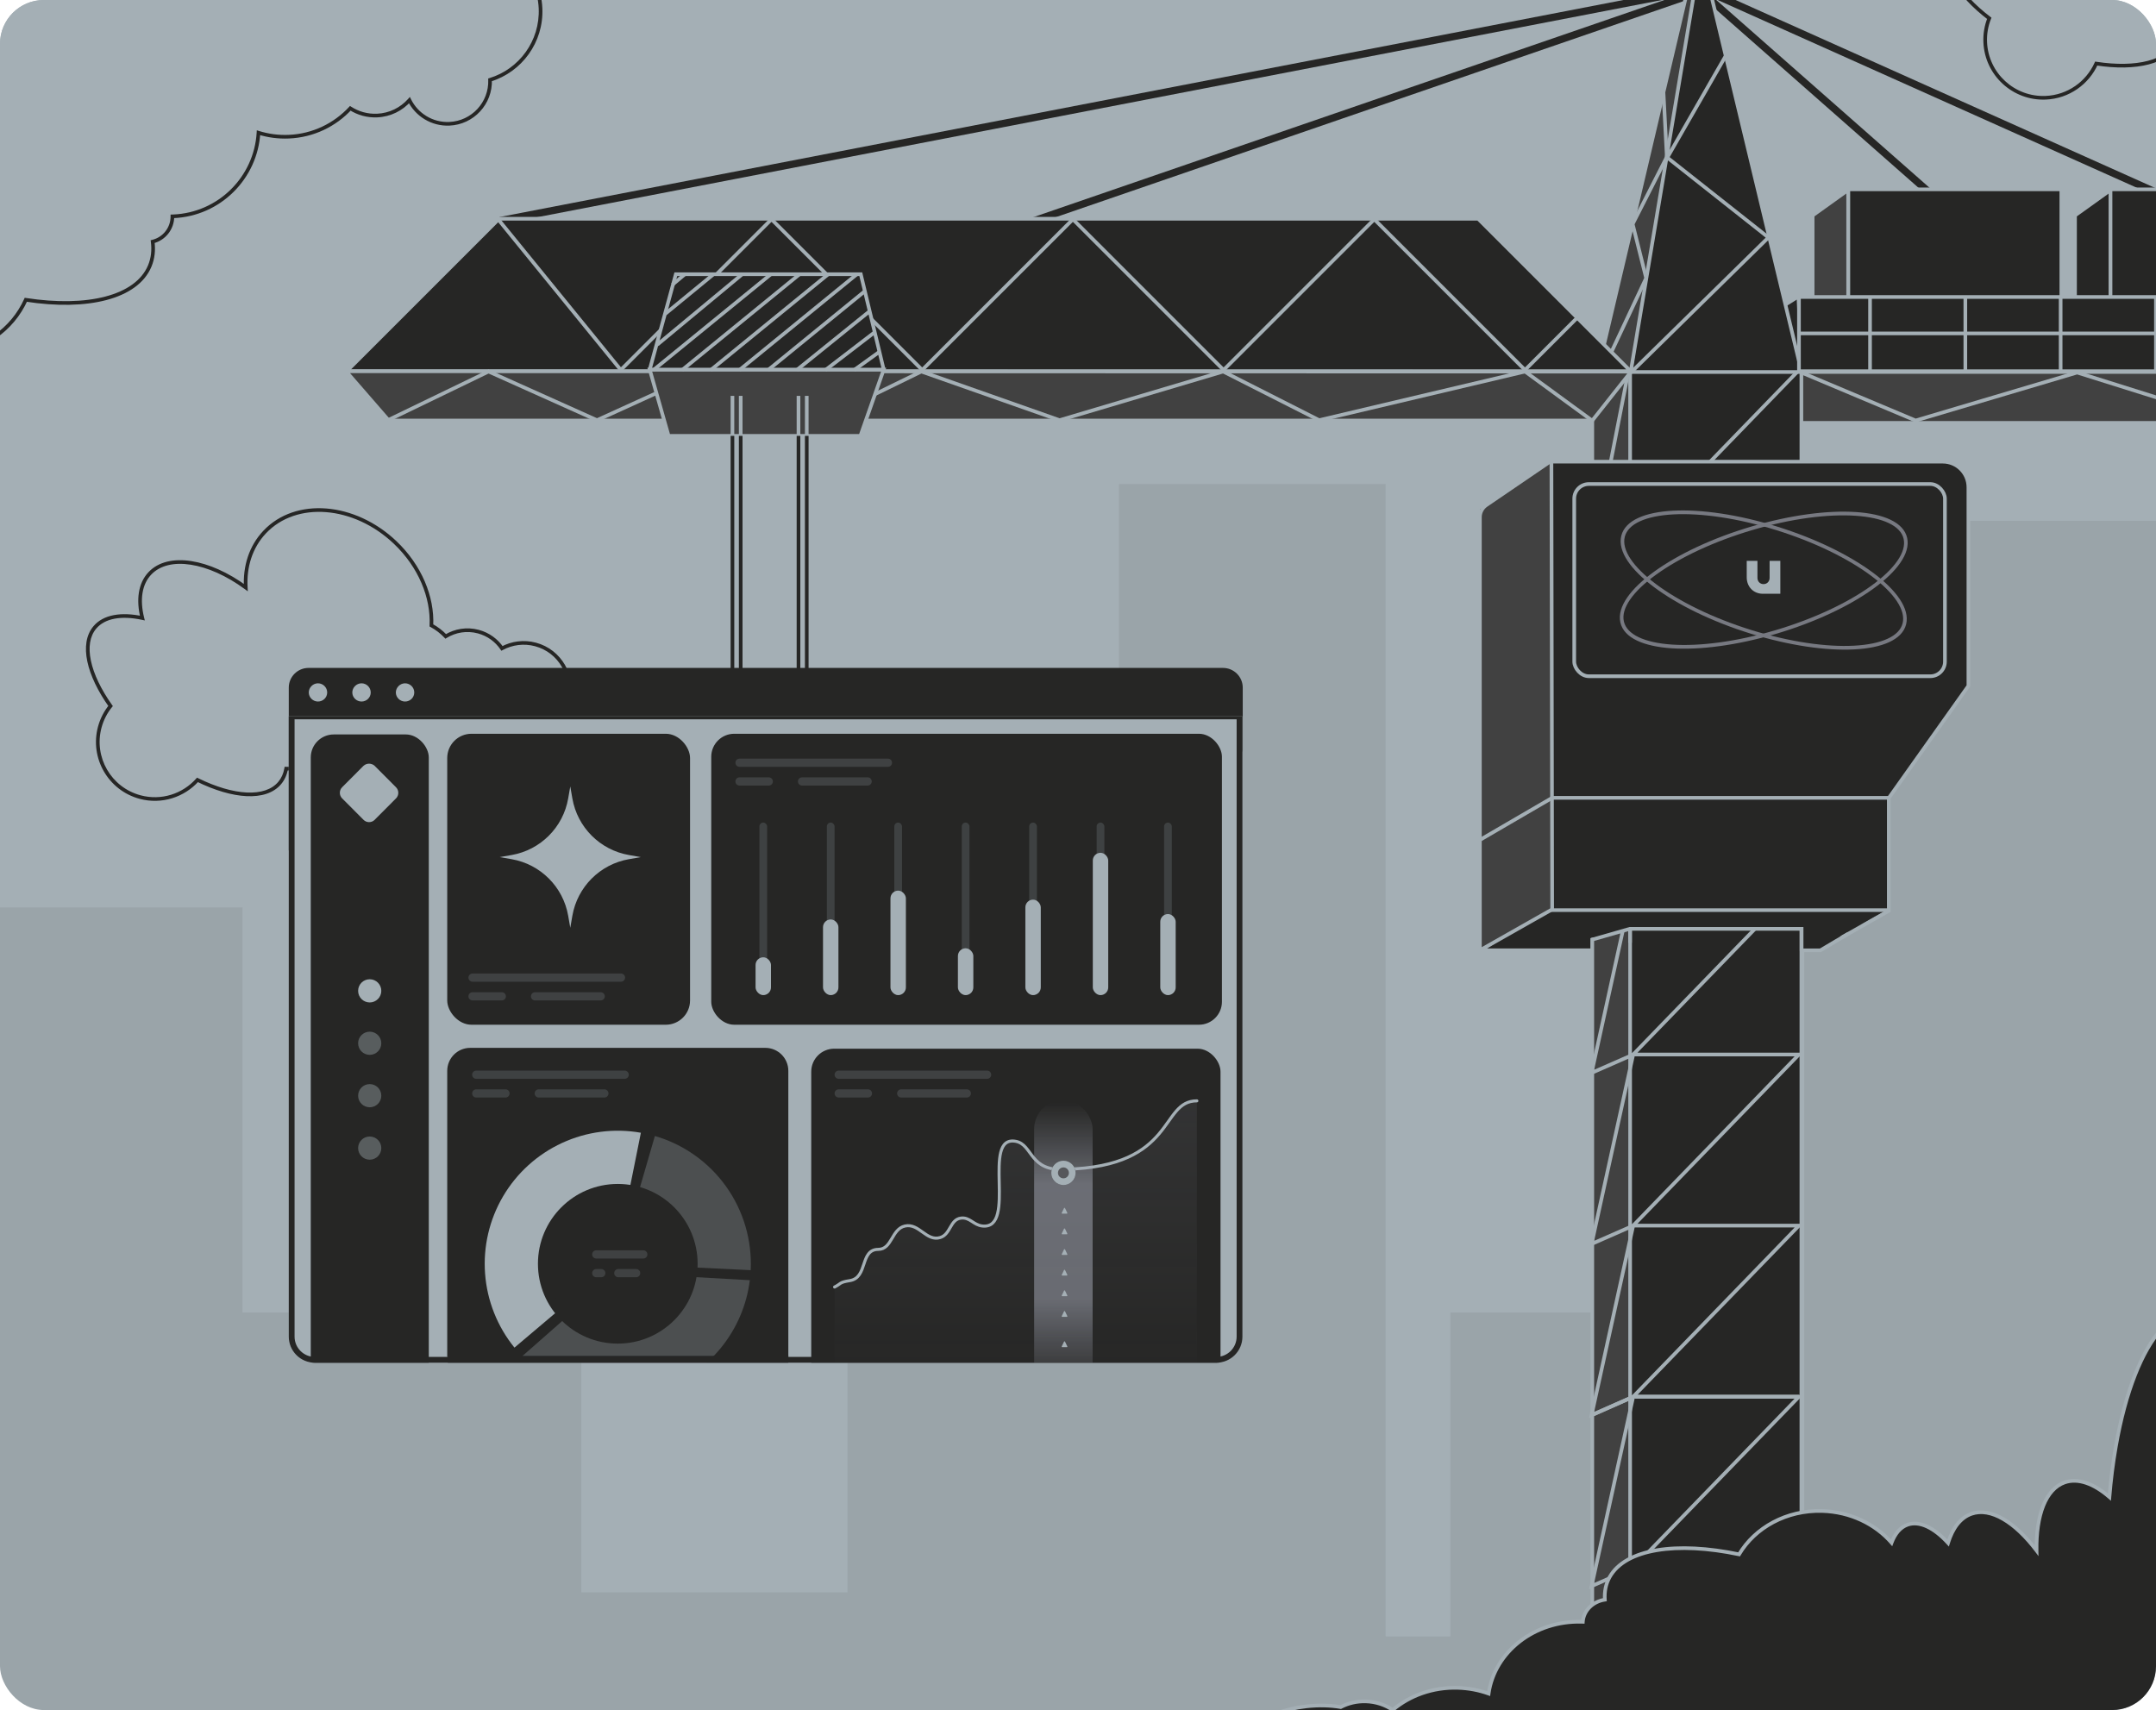 <svg
	class="size-full rounded-xl"
	width="590"
	height="468"
	viewBox="0 0 590 468"
  preserveAspectRatio="xMidYMid slice"
	fill="none"
	xmlns="http://www.w3.org/2000/svg"
	xmlns:xlink="http://www.w3.org/1999/xlink">
	<g clip-path="url(#clip0_308_28304)">
		<rect width="590" height="468" rx="12" fill="#A4AFB5"></rect>
		<g opacity="0.1">
			<path
				d="M-17.146 447.873H-52.376L-32.376 503.081H603.47V447.873V142.545H493.724V447.873H446.272V359.197H396.896V447.873H379.187V132.469H306.205V322.92H292.097V259.437H231.926V435.781H159.083V291.682H117.39V359.197H85.523H66.377V248.352H-17.146V447.873Z"
				fill="#414141"></path>
			<path
				d="M-17.146 447.873H-52.376L-32.376 503.081H603.47V447.873V142.545H493.724V447.873H446.272V359.197H396.896V447.873H379.187V132.469H306.205V322.92H292.097V259.437H231.926V435.781H159.083V291.682H117.39V359.197H85.523H66.377V248.352H-17.146V447.873Z"
				fill="url(#pattern0)"></path>
		</g>
		<path d="M136.851 60.389L470.054 -3.962" stroke="#262625" stroke-width="2"
		></path>
		<path
			fill-rule="evenodd"
			clip-rule="evenodd"
			d="M-37.813 63.052C-39.043 66.144 -39.656 69.539 -39.506 73.078C-38.936 86.524 -27.574 96.961 -14.129 96.391C-4.612 95.987 3.398 90.177 7.064 82.048C23.844 84.643 37.366 81.456 40.983 72.79C41.844 70.727 42.089 68.483 41.779 66.125C44.913 65.365 47.2 62.531 47.179 59.211C47.268 59.208 47.357 59.205 47.446 59.201C60.049 58.667 70.008 48.651 70.738 36.326C73.351 37.143 76.147 37.529 79.04 37.407C85.715 37.124 91.648 34.181 95.862 29.644C97.966 30.998 100.494 31.738 103.184 31.624C106.725 31.474 109.862 29.872 112.044 27.417C114.026 31.412 118.226 34.079 122.969 33.878C129.361 33.607 134.33 28.23 134.108 21.848C142.423 19.303 148.305 11.397 147.919 2.305C147.462 -8.493 138.337 -16.876 127.538 -16.418C122.347 -16.198 117.714 -13.975 114.353 -10.526C111.125 -13.071 107.005 -14.517 102.575 -14.329C97.484 -14.113 92.983 -11.782 89.884 -8.219C87.659 -9.463 85.224 -10.367 82.65 -10.864C79.595 -22.489 70.476 -33.577 57.192 -40.066C35.631 -50.6 11.261 -45.033 2.761 -27.634C-1.065 -19.803 -1.024 -10.91 2.143 -2.537C-16.364 -8.864 -33.659 -6.496 -38.759 3.944C-41.462 9.477 -40.271 16.318 -36.118 23.122C-45.209 23.985 -51.9 27.317 -54.284 33.03C-57.829 41.524 -50.939 53.082 -37.813 63.052Z"
			fill="#A4AFB5"></path>
		<path
			d="M-37.813 63.052L-37.349 63.236L-37.208 62.883L-37.511 62.653L-37.813 63.052ZM7.064 82.048L7.14 81.554L6.764 81.496L6.608 81.843L7.064 82.048ZM40.983 72.79L41.444 72.983L40.983 72.79ZM41.779 66.125L41.661 65.639L41.225 65.745L41.283 66.19L41.779 66.125ZM47.179 59.211L47.163 58.711L46.676 58.727L46.679 59.214L47.179 59.211ZM70.738 36.326L70.887 35.849L70.277 35.658L70.239 36.297L70.738 36.326ZM95.862 29.644L96.132 29.224L95.78 28.997L95.495 29.304L95.862 29.644ZM112.044 27.417L112.492 27.195L112.163 26.531L111.67 27.085L112.044 27.417ZM134.108 21.848L133.962 21.37L133.595 21.482L133.608 21.865L134.108 21.848ZM114.353 -10.526L114.044 -10.134L114.397 -9.855L114.712 -10.178L114.353 -10.526ZM89.884 -8.219L89.64 -7.782L89.994 -7.584L90.261 -7.89L89.884 -8.219ZM82.65 -10.864L82.166 -10.737L82.246 -10.433L82.555 -10.373L82.65 -10.864ZM57.192 -40.066L56.972 -39.617L57.192 -40.066ZM2.761 -27.634L3.21 -27.414L2.761 -27.634ZM2.143 -2.537L1.981 -2.064L2.987 -1.72L2.611 -2.714L2.143 -2.537ZM-38.759 3.944L-39.208 3.724L-39.208 3.724L-38.759 3.944ZM-36.118 23.122L-36.07 23.619L-35.274 23.544L-35.691 22.861L-36.118 23.122ZM-54.284 33.03L-53.823 33.223L-54.284 33.03ZM-39.006 73.057C-39.153 69.589 -38.553 66.264 -37.349 63.236L-38.278 62.867C-39.533 66.023 -40.158 69.488 -40.005 73.1L-39.006 73.057ZM-14.15 95.891C-27.32 96.45 -38.448 86.227 -39.006 73.057L-40.005 73.1C-39.424 86.821 -27.829 97.472 -14.108 96.891L-14.15 95.891ZM6.608 81.843C3.017 89.806 -4.829 95.496 -14.15 95.891L-14.108 96.891C-4.395 96.479 3.779 90.548 7.52 82.254L6.608 81.843ZM40.521 72.598C38.796 76.731 34.682 79.624 28.833 81.158C22.989 82.691 15.486 82.845 7.14 81.554L6.987 82.543C15.422 83.847 23.07 83.704 29.086 82.126C35.098 80.549 39.552 77.515 41.444 72.983L40.521 72.598ZM41.283 66.19C41.583 68.472 41.344 70.626 40.521 72.598L41.444 72.983C42.343 70.828 42.595 68.494 42.275 66.06L41.283 66.19ZM46.679 59.214C46.698 62.298 44.573 64.933 41.661 65.639L41.897 66.611C45.252 65.798 47.701 62.763 47.679 59.208L46.679 59.214ZM47.425 58.702C47.338 58.705 47.251 58.709 47.163 58.711L47.195 59.711C47.286 59.708 47.377 59.705 47.467 59.701L47.425 58.702ZM70.239 36.297C69.524 48.368 59.769 58.178 47.425 58.702L47.467 59.701C60.329 59.155 70.493 48.934 71.237 36.356L70.239 36.297ZM79.019 36.907C76.185 37.028 73.446 36.648 70.887 35.849L70.589 36.803C73.256 37.637 76.11 38.032 79.061 37.906L79.019 36.907ZM95.495 29.304C91.368 33.748 85.557 36.63 79.019 36.907L79.061 37.906C85.873 37.618 91.929 34.614 96.228 29.985L95.495 29.304ZM103.162 31.125C100.579 31.234 98.153 30.523 96.132 29.224L95.591 30.065C97.779 31.472 100.409 32.242 103.205 32.124L103.162 31.125ZM111.67 27.085C109.574 29.443 106.563 30.98 103.162 31.125L103.205 32.124C106.887 31.968 110.149 30.301 112.418 27.749L111.67 27.085ZM122.948 33.378C118.409 33.571 114.389 31.019 112.492 27.195L111.596 27.639C113.663 31.805 118.043 34.587 122.99 34.377L122.948 33.378ZM133.608 21.865C133.82 27.973 129.065 33.119 122.948 33.378L122.99 34.377C129.657 34.095 134.839 28.487 134.608 21.83L133.608 21.865ZM147.42 2.326C147.795 11.185 142.064 18.89 133.962 21.37L134.255 22.326C142.781 19.716 148.814 11.609 148.419 2.284L147.42 2.326ZM127.559 -15.919C138.082 -16.365 146.974 -8.196 147.42 2.326L148.419 2.284C147.949 -8.791 138.591 -17.387 127.517 -16.918L127.559 -15.919ZM114.712 -10.178C117.987 -13.539 122.501 -15.704 127.559 -15.919L127.517 -16.918C122.193 -16.692 117.442 -14.412 113.995 -10.875L114.712 -10.178ZM102.596 -13.829C106.902 -14.012 110.906 -12.607 114.044 -10.134L114.663 -10.919C111.344 -13.535 107.107 -15.022 102.554 -14.829L102.596 -13.829ZM90.261 -7.89C93.274 -11.354 97.648 -13.62 102.596 -13.829L102.554 -14.829C97.32 -14.607 92.692 -12.209 89.507 -8.547L90.261 -7.89ZM82.555 -10.373C85.076 -9.886 87.461 -9.001 89.64 -7.782L90.128 -8.655C87.858 -9.925 85.372 -10.848 82.745 -11.355L82.555 -10.373ZM56.972 -39.617C70.141 -33.184 79.152 -22.206 82.166 -10.737L83.133 -10.991C80.037 -22.773 70.811 -33.969 57.411 -40.516L56.972 -39.617ZM3.21 -27.414C11.548 -44.48 35.565 -50.075 56.972 -39.617L57.411 -40.516C35.697 -51.124 10.975 -45.586 2.312 -27.853L3.21 -27.414ZM2.611 -2.714C-0.515 -10.979 -0.546 -19.726 3.21 -27.414L2.312 -27.853C-1.583 -19.88 -1.533 -10.842 1.675 -2.36L2.611 -2.714ZM-38.309 4.163C-35.858 -0.854 -30.444 -3.997 -23.26 -5.09C-16.083 -6.181 -7.215 -5.208 1.981 -2.064L2.305 -3.01C-7.006 -6.193 -16.039 -7.199 -23.41 -6.078C-30.775 -4.958 -36.559 -1.698 -39.208 3.724L-38.309 4.163ZM-35.691 22.861C-39.798 16.133 -40.907 9.481 -38.309 4.163L-39.208 3.724C-42.016 9.472 -40.743 16.503 -36.544 23.382L-35.691 22.861ZM-53.823 33.223C-51.547 27.771 -45.104 24.477 -36.07 23.619L-36.165 22.624C-45.314 23.493 -52.252 26.862 -54.746 32.838L-53.823 33.223ZM-37.511 62.653C-44.039 57.695 -48.988 52.362 -51.864 47.243C-54.743 42.119 -55.514 37.275 -53.823 33.223L-54.746 32.838C-56.6 37.28 -55.698 42.461 -52.736 47.732C-49.773 53.007 -44.714 58.438 -38.116 63.45L-37.511 62.653Z"
			fill="#262625"></path>
		<path
			fill-rule="evenodd"
			clip-rule="evenodd"
			d="M30.255 193.219C28.91 194.873 27.885 196.83 27.297 199.022C25.066 207.349 30.007 215.907 38.334 218.138C44.227 219.717 50.237 217.703 54.037 213.438C63.794 218.243 72.669 218.889 76.542 214.287C77.464 213.192 78.045 211.867 78.308 210.367C80.368 210.504 82.31 209.21 82.934 207.177C82.989 207.193 83.044 207.208 83.099 207.223C90.904 209.314 98.912 205.104 101.722 197.711C103.163 198.711 104.797 199.484 106.589 199.964C110.722 201.072 114.912 200.412 118.358 198.448C119.384 199.678 120.787 200.616 122.452 201.062C124.646 201.65 126.87 201.272 128.675 200.19C129.12 203.012 131.175 205.448 134.113 206.235C138.071 207.296 142.139 204.963 143.228 201.02C148.797 201.059 153.908 197.356 155.417 191.726C157.209 185.039 153.24 178.165 146.553 176.374C143.338 175.512 140.081 175.982 137.365 177.445C135.88 175.27 133.64 173.596 130.897 172.861C127.744 172.017 124.546 172.578 121.968 174.161C120.848 172.974 119.533 171.954 118.055 171.157C118.419 163.466 114.973 154.941 108.099 148.426C96.943 137.852 80.982 136.579 72.449 145.582C68.609 149.634 66.928 155.076 67.257 160.801C57.16 153.384 46.136 151.513 41.016 156.915C38.303 159.778 37.718 164.187 38.951 169.142C33.23 167.925 28.502 168.678 25.949 171.712C22.153 176.223 24.146 184.608 30.255 193.219Z"
			fill="#A4AFB5"></path>
		<path
			d="M30.255 193.219L30.643 193.535L30.883 193.24L30.663 192.93L30.255 193.219ZM54.037 213.438L54.258 212.99L53.917 212.822L53.664 213.106L54.037 213.438ZM76.542 214.287L76.16 213.965L76.16 213.965L76.542 214.287ZM78.308 210.367L78.341 209.868L77.892 209.838L77.815 210.281L78.308 210.367ZM82.934 207.177L83.069 206.696L82.599 206.565L82.456 207.031L82.934 207.177ZM101.722 197.711L102.008 197.3L101.482 196.936L101.255 197.533L101.722 197.711ZM118.358 198.448L118.742 198.127L118.474 197.806L118.11 198.013L118.358 198.448ZM128.675 200.19L129.169 200.112L129.054 199.38L128.418 199.761L128.675 200.19ZM143.228 201.02L143.232 200.52L142.848 200.517L142.746 200.887L143.228 201.02ZM137.365 177.445L136.952 177.727L137.206 178.099L137.602 177.885L137.365 177.445ZM121.968 174.161L121.605 174.504L121.884 174.8L122.23 174.587L121.968 174.161ZM118.055 171.157L117.556 171.133L117.541 171.447L117.818 171.597L118.055 171.157ZM108.099 148.426L108.443 148.063L108.099 148.426ZM72.449 145.582L72.812 145.926L72.449 145.582ZM67.257 160.801L66.961 161.204L67.817 161.833L67.756 160.773L67.257 160.801ZM41.016 156.915L41.379 157.259L41.016 156.915ZM38.951 169.142L38.847 169.631L39.63 169.797L39.437 169.021L38.951 169.142ZM25.949 171.712L26.331 172.034L25.949 171.712ZM27.78 199.152C28.349 197.029 29.342 195.135 30.643 193.535L29.867 192.904C28.479 194.611 27.42 196.632 26.814 198.893L27.78 199.152ZM38.463 217.655C30.404 215.496 25.621 207.211 27.78 199.152L26.814 198.893C24.512 207.486 29.611 216.319 38.204 218.621L38.463 217.655ZM53.664 213.106C49.985 217.235 44.167 219.184 38.463 217.655L38.204 218.621C44.287 220.251 50.49 218.171 54.41 213.771L53.664 213.106ZM76.16 213.965C74.362 216.101 71.359 217.074 67.52 216.891C63.687 216.708 59.097 215.373 54.258 212.99L53.816 213.887C58.735 216.309 63.461 217.699 67.472 217.89C71.479 218.081 74.849 217.076 76.925 214.609L76.16 213.965ZM77.815 210.281C77.565 211.705 77.018 212.945 76.16 213.965L76.925 214.609C77.91 213.438 78.524 212.029 78.8 210.453L77.815 210.281ZM82.456 207.031C81.901 208.838 80.174 209.99 78.341 209.868L78.274 210.866C80.563 211.018 82.719 209.582 83.412 207.324L82.456 207.031ZM83.229 206.74C83.175 206.725 83.122 206.711 83.069 206.696L82.799 207.659C82.856 207.675 82.913 207.69 82.97 207.706L83.229 206.74ZM101.255 197.533C98.535 204.689 90.783 208.764 83.229 206.74L82.97 207.706C91.025 209.864 99.289 205.519 102.19 197.889L101.255 197.533ZM106.718 199.481C104.983 199.017 103.401 198.268 102.008 197.3L101.437 198.122C102.924 199.155 104.611 199.952 106.459 200.447L106.718 199.481ZM118.11 198.013C114.775 199.915 110.719 200.553 106.718 199.481L106.459 200.447C110.725 201.59 115.05 200.909 118.605 198.882L118.11 198.013ZM122.582 200.579C121.019 200.16 119.704 199.282 118.742 198.127L117.974 198.768C119.064 200.075 120.555 201.071 122.323 201.545L122.582 200.579ZM128.418 199.761C126.725 200.776 124.639 201.13 122.582 200.579L122.323 201.545C124.652 202.169 127.016 201.768 128.932 200.619L128.418 199.761ZM134.242 205.753C131.502 205.018 129.584 202.746 129.169 200.112L128.181 200.268C128.655 203.278 130.848 205.878 133.983 206.718L134.242 205.753ZM142.746 200.887C141.73 204.566 137.935 206.742 134.242 205.753L133.983 206.718C138.207 207.85 142.548 205.361 143.71 201.153L142.746 200.887ZM154.934 191.597C153.486 197.002 148.579 200.558 143.232 200.52L143.225 201.52C149.016 201.561 154.331 197.711 155.9 191.856L154.934 191.597ZM146.424 176.857C152.844 178.577 156.654 185.176 154.934 191.597L155.9 191.856C157.763 184.902 153.636 177.754 146.682 175.891L146.424 176.857ZM137.602 177.885C140.21 176.48 143.337 176.03 146.424 176.857L146.682 175.891C143.34 174.995 139.951 175.484 137.128 177.005L137.602 177.885ZM130.767 173.344C133.39 174.047 135.532 175.647 136.952 177.727L137.778 177.163C136.228 174.893 133.889 173.146 131.026 172.378L130.767 173.344ZM122.23 174.587C124.695 173.073 127.753 172.537 130.767 173.344L131.026 172.378C127.735 171.497 124.396 172.083 121.707 173.735L122.23 174.587ZM117.818 171.597C119.248 172.369 120.52 173.355 121.605 174.504L122.332 173.818C121.175 172.593 119.818 171.54 118.293 170.717L117.818 171.597ZM107.755 148.789C114.536 155.215 117.912 163.604 117.556 171.133L118.555 171.18C118.926 163.328 115.41 154.666 108.443 148.063L107.755 148.789ZM72.812 145.926C81.09 137.192 96.723 138.333 107.755 148.789L108.443 148.063C97.163 137.372 80.874 135.966 72.087 145.238L72.812 145.926ZM67.756 160.773C67.434 155.163 69.081 149.863 72.812 145.926L72.087 145.238C68.137 149.405 66.422 154.99 66.758 160.83L67.756 160.773ZM41.379 157.259C43.784 154.721 47.626 153.839 52.194 154.545C56.755 155.25 61.962 157.531 66.961 161.204L67.553 160.398C62.456 156.654 57.102 154.291 52.347 153.557C47.598 152.823 43.368 153.706 40.653 156.571L41.379 157.259ZM39.437 169.021C38.225 164.152 38.831 159.948 41.379 157.259L40.653 156.571C37.776 159.607 37.212 164.222 38.466 169.262L39.437 169.021ZM26.331 172.034C28.702 169.217 33.183 168.426 38.847 169.631L39.055 168.652C33.277 167.424 28.302 168.139 25.566 171.39L26.331 172.034ZM30.663 192.93C27.634 188.661 25.646 184.474 24.877 180.825C24.107 177.172 24.57 174.128 26.331 172.034L25.566 171.39C23.532 173.808 23.093 177.212 23.898 181.031C24.704 184.855 26.767 189.167 29.848 193.509L30.663 192.93Z"
			fill="#262625"></path>
		<path
			fill-rule="evenodd"
			clip-rule="evenodd"
			d="M544.37 5.01C543.569 7.027 543.169 9.241 543.267 11.549C543.639 20.318 551.049 27.125 559.817 26.754C566.024 26.491 571.248 22.701 573.639 17.4C584.583 19.092 593.401 17.013 595.76 11.362C596.322 10.016 596.482 8.552 596.279 7.014C598.323 6.519 599.815 4.67 599.801 2.505C599.859 2.503 599.918 2.501 599.976 2.499C608.195 2.15 614.691 -4.382 615.167 -12.421C616.871 -11.888 618.695 -11.636 620.581 -11.716C624.934 -11.9 628.804 -13.819 631.552 -16.778C632.924 -15.895 634.573 -15.412 636.327 -15.487C638.637 -15.585 640.682 -16.629 642.106 -18.231C643.398 -15.625 646.138 -13.886 649.231 -14.017C653.4 -14.194 656.64 -17.7 656.496 -21.863C661.919 -23.522 665.755 -28.678 665.504 -34.608C665.205 -41.651 659.254 -47.118 652.211 -46.82C648.826 -46.676 645.804 -45.226 643.613 -42.977C641.507 -44.637 638.819 -45.58 635.931 -45.457C632.61 -45.316 629.675 -43.796 627.653 -41.472C626.203 -42.283 624.614 -42.873 622.936 -43.197C620.943 -50.779 614.996 -58.01 606.332 -62.243C592.27 -69.113 576.376 -65.482 570.833 -54.134C568.338 -49.027 568.364 -43.227 570.43 -37.766C558.36 -41.892 547.08 -40.348 543.754 -33.539C541.991 -29.931 542.768 -25.469 545.476 -21.032C539.547 -20.469 535.183 -18.296 533.628 -14.569C531.316 -9.03 535.81 -1.492 544.37 5.01Z"
			fill="#A4AFB5"></path>
		<path
			d="M544.37 5.01L544.835 5.195L544.976 4.842L544.673 4.612L544.37 5.01ZM573.639 17.4L573.716 16.906L573.34 16.848L573.183 17.194L573.639 17.4ZM595.76 11.362L596.221 11.554L595.76 11.362ZM596.279 7.014L596.162 6.528L595.725 6.634L595.784 7.079L596.279 7.014ZM599.801 2.505L599.786 2.006L599.298 2.021L599.301 2.508L599.801 2.505ZM615.167 -12.421L615.316 -12.898L614.705 -13.089L614.667 -12.45L615.167 -12.421ZM631.552 -16.778L631.822 -17.198L631.47 -17.425L631.186 -17.118L631.552 -16.778ZM642.106 -18.231L642.554 -18.453L642.224 -19.117L641.732 -18.563L642.106 -18.231ZM656.496 -21.863L656.35 -22.341L655.983 -22.229L655.996 -21.845L656.496 -21.863ZM643.613 -42.977L643.303 -42.584L643.656 -42.306L643.971 -42.628L643.613 -42.977ZM627.653 -41.472L627.409 -41.036L627.764 -40.837L628.031 -41.144L627.653 -41.472ZM622.936 -43.197L622.452 -43.07L622.532 -42.766L622.841 -42.706L622.936 -43.197ZM606.332 -62.243L606.551 -62.692L606.332 -62.243ZM570.833 -54.134L570.383 -54.354L570.833 -54.134ZM570.43 -37.766L570.268 -37.293L571.273 -36.949L570.897 -37.943L570.43 -37.766ZM543.754 -33.539L543.304 -33.759L543.754 -33.539ZM545.476 -21.032L545.523 -20.534L546.32 -20.61L545.903 -21.293L545.476 -21.032ZM533.628 -14.569L534.089 -14.377L534.089 -14.377L533.628 -14.569ZM543.766 11.528C543.672 9.292 544.059 7.147 544.835 5.195L543.906 4.826C543.078 6.906 542.666 9.191 542.767 11.57L543.766 11.528ZM559.796 26.254C551.303 26.614 544.126 20.021 543.766 11.528L542.767 11.57C543.151 20.615 550.794 27.637 559.839 27.253L559.796 26.254ZM573.183 17.194C570.867 22.33 565.807 25.999 559.796 26.254L559.839 27.253C566.241 26.982 571.629 23.072 574.095 17.605L573.183 17.194ZM595.299 11.169C594.203 13.795 591.578 15.658 587.792 16.651C584.011 17.643 579.143 17.745 573.716 16.906L573.563 17.894C579.079 18.747 584.092 18.655 588.046 17.618C591.994 16.582 594.959 14.579 596.221 11.554L595.299 11.169ZM595.784 7.079C595.976 8.541 595.822 9.915 595.299 11.169L596.221 11.554C596.821 10.117 596.987 8.563 596.775 6.949L595.784 7.079ZM599.301 2.508C599.313 4.438 597.984 6.087 596.162 6.528L596.397 7.5C598.663 6.951 600.316 4.903 600.301 2.502L599.301 2.508ZM599.954 1.999C599.898 2.002 599.842 2.004 599.786 2.006L599.817 3.005C599.877 3.003 599.937 3.001 599.997 2.998L599.954 1.999ZM614.667 -12.45C614.207 -4.665 607.915 1.662 599.954 1.999L599.997 2.998C608.475 2.639 615.175 -4.099 615.666 -12.391L614.667 -12.45ZM620.56 -12.215C618.732 -12.138 616.966 -12.382 615.316 -12.898L615.017 -11.943C616.776 -11.394 618.657 -11.133 620.602 -11.216L620.56 -12.215ZM631.186 -17.118C628.524 -14.252 624.776 -12.394 620.56 -12.215L620.602 -11.216C625.092 -11.406 629.084 -13.386 631.918 -16.438L631.186 -17.118ZM636.306 -15.986C634.658 -15.916 633.111 -16.37 631.822 -17.198L631.281 -16.358C632.738 -15.421 634.488 -14.908 636.348 -14.987L636.306 -15.986ZM641.732 -18.563C640.395 -17.059 638.475 -16.078 636.306 -15.986L636.348 -14.987C638.799 -15.091 640.97 -16.2 642.479 -17.898L641.732 -18.563ZM649.21 -14.516C646.321 -14.394 643.762 -16.018 642.554 -18.453L641.658 -18.008C643.035 -15.232 645.954 -13.377 649.252 -13.517L649.21 -14.516ZM655.996 -21.845C656.131 -17.957 653.104 -14.681 649.21 -14.516L649.252 -13.517C653.695 -13.706 657.149 -17.443 656.996 -21.88L655.996 -21.845ZM665.004 -34.587C665.246 -28.89 661.56 -23.935 656.35 -22.341L656.642 -21.384C662.277 -23.109 666.265 -28.466 666.003 -34.63L665.004 -34.587ZM652.233 -46.32C658.999 -46.607 664.717 -41.354 665.004 -34.587L666.003 -34.63C665.693 -41.948 659.509 -47.629 652.19 -47.319L652.233 -46.32ZM643.971 -42.628C646.077 -44.79 648.979 -46.182 652.233 -46.32L652.19 -47.319C648.672 -47.17 645.532 -45.663 643.254 -43.326L643.971 -42.628ZM635.952 -44.958C638.717 -45.075 641.288 -44.173 643.303 -42.584L643.922 -43.37C641.726 -45.1 638.922 -46.084 635.909 -45.957L635.952 -44.958ZM628.031 -41.144C629.966 -43.368 632.774 -44.823 635.952 -44.958L635.909 -45.957C632.446 -45.81 629.384 -44.223 627.276 -41.8L628.031 -41.144ZM622.841 -42.706C624.466 -42.392 626.004 -41.822 627.409 -41.036L627.897 -41.908C626.401 -42.745 624.762 -43.354 623.03 -43.688L622.841 -42.706ZM606.112 -61.794C614.661 -57.617 620.5 -50.496 622.452 -43.07L623.419 -43.325C621.385 -51.063 615.331 -58.403 606.551 -62.692L606.112 -61.794ZM571.282 -53.915C576.663 -64.93 592.204 -68.588 606.112 -61.794L606.551 -62.692C592.336 -69.637 576.09 -66.035 570.383 -54.354L571.282 -53.915ZM570.897 -37.943C568.873 -43.296 568.856 -48.95 571.282 -53.915L570.383 -54.354C567.819 -49.104 567.855 -43.159 569.962 -37.589L570.897 -37.943ZM544.203 -33.32C545.767 -36.522 549.234 -38.551 553.888 -39.259C558.535 -39.966 564.29 -39.337 570.268 -37.293L570.592 -38.239C564.499 -40.322 558.579 -40.984 553.738 -40.248C548.903 -39.513 545.067 -37.366 543.304 -33.759L544.203 -33.32ZM545.903 -21.293C543.24 -25.654 542.545 -29.926 544.203 -33.32L543.304 -33.759C541.437 -29.935 542.295 -25.284 545.049 -20.771L545.903 -21.293ZM534.089 -14.377C535.535 -17.841 539.652 -19.977 545.523 -20.534L545.429 -21.53C539.442 -20.961 534.831 -18.75 533.166 -14.762L534.089 -14.377ZM544.673 4.612C540.428 1.388 537.219 -2.073 535.358 -5.385C533.495 -8.701 533.015 -11.802 534.089 -14.377L533.166 -14.762C531.929 -11.797 532.54 -8.359 534.486 -4.896C536.434 -1.428 539.752 2.131 544.068 5.409L544.673 4.612Z"
			fill="#262625"></path>
		<path d="M278.16 62.082L470.054 -3.962" stroke="#262625" stroke-width="2"
		></path>
		<path d="M538.664 62.082L463.658 -3.962" stroke="#262625" stroke-width="2"
		></path>
		<path d="M603.47 58.674L463.657 -3.962" stroke="#262625" stroke-width="2"
		></path>
		<path
			d="M483.655 86.464L491.874 81.296C492.004 81.215 492.173 81.303 492.181 81.457L493.111 101.718H483.655L483.655 86.464Z"
			fill="#262625"
			stroke="#A4AFB5"></path>
		<path
			d="M592.269 115.735L608.584 101.804H491.673L482.653 115.735H592.269Z"
			fill="#414141"></path>
		<path
			d="M592.269 115.735L608.584 101.804H491.673L482.653 115.735H592.269Z"
			fill="url(#pattern1)"></path>
		<path
			d="M592.269 115.735L608.584 101.804H491.673L482.653 115.735H592.269Z"
			stroke="#A4AFB5"></path>
		<path
			d="M446.211 101.339L435.882 107.249L435.549 470.228H446.211V101.339Z"
			fill="#262625"></path>
		<path
			d="M446.211 101.339L435.882 107.249L435.549 470.228H446.211V101.339Z"
			fill="#414141"></path>
		<path
			d="M446.211 101.339L435.882 107.249L435.549 470.228H446.211V101.339Z"
			fill="url(#pattern2)"></path>
		<path d="M446.092 101.289H492.96V497.311H446.092V101.289Z" fill="#262625"
		></path>
		<path
			d="M446.092 101.289H492.96V497.311H446.092V101.289ZM446.092 101.289L435.739 107.306V480.147"
			stroke="#A4AFB5"></path>
		<path
			d="M447.42 101.289H492.295L446.924 148.115H492.295L446.924 194.941H492.295L446.924 241.767H492.295"
			stroke="#A4AFB5"></path>
		<path
			d="M447.42 241.767H492.295L446.924 288.593H492.295L446.924 335.419H492.295L446.924 382.245H492.295"
			stroke="#A4AFB5"></path>
		<path
			d="M447.42 382.245H492.295L446.924 429.071H492.295L446.924 475.897H492.295L446.924 522.724H492.295"
			stroke="#A4AFB5"></path>
		<path
			d="M445.463 102.439L435.549 153.16L446.924 148.16L435.549 199.98L446.924 194.98L435.549 246.801L446.924 241.801"
			stroke="#A4AFB5"></path>
		<path
			d="M435.673 246.801L446.924 241.801L435.549 293.621L446.924 288.621L435.549 340.442L446.924 335.442L435.549 387.262L446.924 382.262"
			stroke="#A4AFB5"></path>
		<path
			d="M435.673 387.262L446.924 382.262L435.549 434.083L446.924 429.083L435.549 480.903L446.924 475.903L435.549 522.724H446.924"
			stroke="#A4AFB5"></path>
		<path
			d="M423.986 249.445L515.668 249.445L503.258 256.473L493.463 258.033V254.129L446.33 254.657L429.013 257.898L411.647 256.473L423.986 249.445Z"
			fill="#262625"></path>
		<path
			d="M493.096 255.659L510.531 252.685L498.121 259.712L493.096 259.712L493.096 255.659Z"
			fill="#262625"></path>
		<path
			d="M424.324 126.348H531.663C535.529 126.348 538.663 129.482 538.663 133.348V187.713L516.873 218.396V249.079H424.324V126.348Z"
			fill="#262625"
			stroke="#A4AFB5"></path>
		<path d="M517.119 249.13L503.944 256.596" stroke="#A4AFB5"></path>
		<path
			d="M413.114 255.46L406.915 259.564L405.944 259.844L435.215 260.171V255.459L413.114 255.46Z"
			fill="#262625"></path>
		<path
			d="M404.982 139.433L424.556 126.087L424.761 248.869L404.982 260.068V139.433Z"
			fill="#414141"></path>
		<path
			d="M404.982 139.433L424.556 126.087L424.761 248.869L404.982 260.068V139.433Z"
			fill="url(#pattern3)"></path>
		<path
			d="M404.982 260.068V141.547C404.982 140.225 405.636 138.988 406.729 138.242L423.932 126.513C424.197 126.332 424.557 126.521 424.557 126.842L424.761 248.869L404.982 260.068ZM404.982 260.068H435.817"
			stroke="#A4AFB5"></path>
		<path d="M505.783 255.555L498.166 260.078H492.879" stroke="#A4AFB5"></path>
		<path d="M446.062 258.008V254.146" stroke="#A4AFB5"></path>
		<path
			d="M435.525 257.198L445.975 254.206H493.015V257.837V260.314"
			stroke="#A4AFB5"></path>
		<path d="M516.89 218.35H424.764L405.138 229.779" stroke="#A4AFB5"></path>
		<rect
			x="430.797"
			y="132.469"
			width="101.445"
			height="52.601"
			rx="4"
			fill="#262625"
			stroke="#A4AFB5"></rect>
		<ellipse
			cx="14.562"
			cy="40.415"
			rx="14.562"
			ry="40.415"
			transform="matrix(0.22 0.976 -0.959 0.283 518.215 133.128)"
			stroke="#777981"></ellipse>
		<ellipse
			cx="14.593"
			cy="40.309"
			rx="14.593"
			ry="40.309"
			transform="matrix(-0.242 0.97 -0.955 -0.297 524.673 156.562)"
			stroke="#777981"></ellipse>
		<path
			d="M464.151 -18.478L446.177 101.813H493.015L464.151 -18.478Z"
			fill="#262625"
			stroke="#A4AFB5"></path>
		<path
			d="M462.51 -5.749L435.908 107.22L446.238 101.85L464.243 -5.749H462.51Z"
			fill="#414141"></path>
		<path
			d="M462.51 -5.749L435.908 107.22L446.238 101.85L464.243 -5.749H462.51Z"
			fill="url(#pattern4)"></path>
		<path
			d="M462.51 -5.749L435.908 107.22L446.238 101.85L464.243 -5.749H462.51Z"
			stroke="#A4AFB5"></path>
		<path
			d="M446.355 101.898L483.941 64.996L456.265 43.127L472.153 15.451"
			stroke="#A4AFB5"></path>
		<path
			d="M436.158 106.592L450.48 76.101L446.784 61.318L456.139 42.954L455.215 25.284"
			stroke="#A4AFB5"></path>
		<path
			d="M505.783 51.816V101.579H564.096V51.816L505.783 51.816Z"
			fill="#262625"
			stroke="#A4AFB5"></path>
		<path
			d="M496.041 58.96L505.755 52V84.124L496.041 87.337V58.96Z"
			fill="#414141"></path>
		<path
			d="M496.041 58.96L505.755 52V84.124L496.041 87.337V58.96Z"
			fill="url(#pattern5)"></path>
		<path
			d="M496.041 58.96L505.755 52V84.124L496.041 87.337V58.96Z"
			stroke="#A4AFB5"></path>
		<path
			d="M567.842 58.96L577.556 52V84.124L567.842 87.337V58.96Z"
			fill="#262625"
			stroke="#A4AFB5"></path>
		<path
			d="M577.556 51.816V101.579H618.711V51.816L577.556 51.816Z"
			fill="#262625"
			stroke="#A4AFB5"></path>
		<path
			d="M94.874 101.579H440.33H446.212L404.499 59.866H136.587L94.874 101.579Z"
			fill="#262625"
			stroke="#A4AFB5"></path>
		<path
			d="M435.745 115.087L446.337 101.706L94.686 101.605L106.399 115.087H435.745Z"
			fill="#414141"></path>
		<path
			d="M435.745 115.087L446.337 101.706L94.686 101.605L106.399 115.087H435.745Z"
			fill="url(#pattern6)"></path>
		<path
			d="M435.745 115.087L446.337 101.706L94.686 101.605L106.399 115.087H435.745Z"
			stroke="#A4AFB5"></path>
		<path
			d="M492.295 101.579H837.751H843.632L801.92 81.279L492.295 81.279V101.579Z"
			fill="#262625"
			stroke="#A4AFB5"></path>
		<path d="M492.412 91.247H592.579" stroke="#A4AFB5"></path>
		<path d="M511.745 81.386V101.887" stroke="#A4AFB5"></path>
		<path d="M537.824 81.386V101.887" stroke="#A4AFB5"></path>
		<path d="M563.904 81.386V101.887" stroke="#A4AFB5"></path>
		<path d="M589.983 81.386V101.887" stroke="#A4AFB5"></path>
		<path
			d="M136.321 60.017L169.888 101.255L211.127 60.017L252.365 101.255L293.604 60.017L334.843 101.255L376.082 60.017L417.32 101.255L431.523 87.053"
			stroke="#A4AFB5"></path>
		<path
			d="M106.461 114.85L133.701 101.678L163.372 114.996L192.612 101.678L224.843 114.996L252.137 101.678L289.963 114.996L334.735 101.678L361.003 114.996L417.344 101.678L435.551 114.996"
			stroke="#A4AFB5"></path>
		<path
			d="M182.96 119.289L177.802 101.149H241.829L235.457 119.289H182.96Z"
			fill="#414141"></path>
		<path
			d="M182.96 119.289L177.802 101.149H241.829L235.457 119.289H182.96Z"
			fill="url(#pattern7)"></path>
		<path
			d="M182.96 119.289L177.802 101.149H241.829L235.457 119.289H182.96Z"
			stroke="#A4AFB5"></path>
		<path
			d="M184.947 75.047L177.802 101.14H241.829L235.559 75.047H184.947Z"
			fill="#262625"
			stroke="#A4AFB5"></path>
		<path d="M200.438 108.346V182.793" stroke="#A4AFB5"></path>
		<path d="M218.512 108.346V182.793" stroke="#A4AFB5"></path>
		<path d="M202.697 108.346V182.793" stroke="#A4AFB5"></path>
		<path d="M220.771 108.346V182.793" stroke="#A4AFB5"></path>
		<path d="M200.438 119.289V193.62" stroke="#262625"></path>
		<path d="M218.512 119.289V190.273" stroke="#262625"></path>
		<path d="M202.697 119.289V193.62" stroke="#262625"></path>
		<path d="M220.771 119.289V190.273" stroke="#262625"></path>
		<path
			d="M79.729 233.388C80.117 233.388 80.432 233.074 80.432 232.688V196.204H338.676V205.303C338.676 205.691 338.991 206.004 339.379 206.004C339.767 206.004 340.082 205.69 340.082 205.303V188.182C340.082 185.206 337.649 182.793 334.671 182.793H84.435C81.458 182.793 79.024 185.206 79.024 188.182C79.025 201.669 79.024 217.299 79.024 232.688C79.024 233.074 79.339 233.388 79.728 233.388H79.729ZM87.017 191.993C85.632 191.993 84.496 190.861 84.496 189.517C84.496 188.172 85.632 187.006 87.017 187.006C88.403 187.006 89.538 188.137 89.538 189.517C89.538 190.896 88.402 191.993 87.017 191.993ZM98.932 191.993C97.547 191.993 96.41 190.861 96.41 189.517C96.41 188.172 97.547 187.006 98.932 187.006C100.317 187.006 101.453 188.137 101.453 189.517C101.453 190.896 100.316 191.993 98.932 191.993ZM110.847 191.993C109.461 191.993 108.325 190.861 108.325 189.517C108.325 188.172 109.461 187.006 110.847 187.006C112.232 187.006 113.367 188.137 113.367 189.517C113.367 190.896 112.231 191.993 110.847 191.993Z"
			fill="#262625"></path>
		<g clip-path="url(#clip1_308_28304)">
			<path
				d="M79.024 196.055H339.998V365.806C339.998 369.749 336.801 372.945 332.859 372.945H86.163C82.221 372.945 79.024 369.749 79.024 365.806V196.055Z"
				fill="#A4AFB5"></path>
			<path
				d="M79.817 365.806V228.417V196.055H339.204V204.852V365.806C339.204 369.311 336.363 372.152 332.858 372.152H86.163C82.659 372.152 79.817 369.311 79.817 365.806Z"
				stroke="#262625"
				stroke-width="1.586"></path>
			<rect x="222" y="287" width="112" height="96" rx="6.293" fill="#262625"
			></rect>
			<rect
				x="85.044"
				y="201"
				width="32.296"
				height="184.578"
				rx="6.293"
				fill="#262625"></rect>
			<path
				d="M108.368 215.454L102.519 209.584C101.654 208.805 100.343 208.805 99.478 209.584L93.629 215.447C92.79 216.289 92.79 217.655 93.629 218.497L99.478 224.36C99.676 224.564 99.912 224.726 100.173 224.836C100.435 224.946 100.715 225.002 100.999 225C101.281 225.003 101.561 224.95 101.822 224.842C102.083 224.735 102.32 224.576 102.519 224.374L108.368 218.504L108.377 218.496C109.211 217.653 109.207 216.291 108.368 215.454Z"
				fill="#A4AFB5"></path>
			<circle cx="101.174" cy="271.173" r="3.173" fill="#A4AFB5"></circle>
			<circle opacity="0.4" cx="101.174" cy="285.519" r="3.173" fill="#A4AFB5"
			></circle>
			<circle opacity="0.4" cx="101.174" cy="299.864" r="3.173" fill="#A4AFB5"
			></circle>
			<circle opacity="0.4" cx="101.174" cy="314.21" r="3.173" fill="#A4AFB5"
			></circle>
			<path
				opacity="0.1"
				d="M232.541 350.481C229.591 350.94 230.215 351.311 228.388 352.225V378.273H327.532V301.277C317.325 301.278 321.995 319.208 291.672 319.999C281.652 320.79 282.706 313.23 277.96 312.352C268.384 310.581 278.523 336.543 268.838 335.53C266.399 335.275 265.37 333.035 262.941 333.37C259.94 333.785 260.188 337.796 257.293 338.686C253.508 339.849 251.527 334.691 247.658 335.53C243.951 336.333 244.141 341.915 240.348 341.925C235.24 341.94 237.588 349.694 232.541 350.481Z"
				fill="url(#paint0_linear_308_28304)"></path>
			<path
				d="M228.388 352.225C230.215 351.311 229.591 350.94 232.541 350.481C237.588 349.694 235.24 341.94 240.348 341.925C244.141 341.915 243.951 336.333 247.658 335.53C251.527 334.691 253.508 339.849 257.293 338.686C260.188 337.796 259.94 333.785 262.941 333.37C265.37 333.035 266.399 335.275 268.838 335.53C278.523 336.543 268.384 310.581 277.96 312.352C282.706 313.23 281.652 320.79 291.672 319.999C321.995 319.208 317.325 301.278 327.532 301.277"
				stroke="#A4AFB5"
				stroke-width="0.831"
				stroke-linecap="round"></path>
			<rect
				opacity="0.5"
				x="283"
				y="301"
				width="16"
				height="82"
				rx="8"
				fill="url(#paint1_linear_308_28304)"></rect>
			<g filter="url(#filter0_d_308_28304)">
				<circle cx="291.015" cy="320.157" r="3.322" fill="#56575B"></circle>
				<circle
					cx="291.015"
					cy="320.157"
					r="2.409"
					stroke="#A4AFB5"
					stroke-width="1.827"></circle>
			</g>
			<path
				d="M292.094 368.552C292.094 368.51 292.076 368.477 292.054 368.432L291.459 367.203C291.417 367.117 291.373 367.084 291.314 367.084C291.254 367.084 291.211 367.117 291.168 367.203L290.574 368.432C290.552 368.478 290.534 368.511 290.534 368.552C290.534 368.631 290.594 368.686 290.689 368.686L291.939 368.685C292.033 368.685 292.094 368.63 292.094 368.552Z"
				fill="#A4AFB5"></path>
			<path
				d="M292.094 354.606C292.094 354.564 292.076 354.531 292.054 354.485L291.459 353.257C291.417 353.17 291.373 353.138 291.314 353.138C291.254 353.138 291.211 353.17 291.168 353.257L290.574 354.485C290.552 354.532 290.534 354.565 290.534 354.606C290.534 354.685 290.594 354.739 290.689 354.739L291.939 354.738C292.033 354.738 292.094 354.684 292.094 354.606Z"
				fill="#A4AFB5"></path>
			<path
				d="M292.094 343.31C292.094 343.268 292.076 343.235 292.054 343.189L291.459 341.961C291.417 341.874 291.373 341.842 291.314 341.842C291.254 341.842 291.211 341.874 291.168 341.961L290.574 343.189C290.552 343.236 290.534 343.269 290.534 343.31C290.534 343.389 290.594 343.443 290.689 343.443L291.939 343.442C292.033 343.442 292.094 343.388 292.094 343.31Z"
				fill="#A4AFB5"></path>
			<path
				d="M292.094 360.253C292.094 360.212 292.076 360.179 292.054 360.133L291.459 358.904C291.417 358.818 291.373 358.786 291.314 358.786C291.254 358.786 291.211 358.818 291.168 358.904L290.574 360.133C290.552 360.179 290.534 360.213 290.534 360.253C290.534 360.332 290.594 360.387 290.689 360.387L291.939 360.386C292.033 360.386 292.094 360.331 292.094 360.253Z"
				fill="#A4AFB5"></path>
			<path
				d="M292.094 348.958C292.094 348.916 292.076 348.883 292.054 348.837L291.459 347.608C291.417 347.522 291.373 347.49 291.314 347.49C291.254 347.49 291.211 347.522 291.168 347.608L290.574 348.837C290.552 348.884 290.534 348.917 290.534 348.958C290.534 349.036 290.594 349.091 290.689 349.091L291.939 349.09C292.033 349.09 292.094 349.035 292.094 348.958Z"
				fill="#A4AFB5"></path>
			<path
				d="M292.094 337.662C292.094 337.62 292.076 337.587 292.054 337.541L291.459 336.313C291.417 336.226 291.373 336.194 291.314 336.194C291.254 336.194 291.211 336.226 291.168 336.313L290.574 337.541C290.552 337.588 290.534 337.621 290.534 337.662C290.534 337.741 290.594 337.796 290.689 337.796L291.939 337.795C292.033 337.795 292.094 337.74 292.094 337.662Z"
				fill="#A4AFB5"></path>
			<path
				d="M292.094 332.014C292.094 331.972 292.076 331.939 292.054 331.893L291.459 330.665C291.417 330.578 291.373 330.546 291.314 330.546C291.254 330.546 291.211 330.578 291.168 330.665L290.574 331.893C290.552 331.94 290.534 331.973 290.534 332.014C290.534 332.093 290.594 332.147 290.689 332.147L291.939 332.146C292.033 332.146 292.094 332.092 292.094 332.014Z"
				fill="#A4AFB5"></path>
			<g clip-path="url(#clip2_308_28304)">
				<rect
					x="122.387"
					y="200.814"
					width="66.775"
					height="79.632"
					rx="6.638"
					fill="#262625"></rect>
				<rect
					x="128.192"
					y="206.62"
					width="55.162"
					height="50.185"
					rx="3.739"
					fill="#262625"></rect>
				<circle cx="100.706" cy="176.344" r="29.033" fill="#747474"></circle>
				<circle
					cx="100.706"
					cy="176.344"
					r="25.507"
					stroke="#262625"
					stroke-width="7.051"></circle>
				<g opacity="0.2">
					<path
						d="M128.193 267.55C128.193 266.93 128.696 266.427 129.316 266.427H169.935C170.555 266.427 171.058 266.93 171.058 267.55C171.058 268.17 170.555 268.673 169.935 268.673H129.316C128.696 268.673 128.193 268.17 128.193 267.55Z"
						fill="#A4AFB5"></path>
					<path
						d="M128.193 272.673C128.193 272.053 128.696 271.55 129.316 271.55H137.322C137.942 271.55 138.444 272.053 138.444 272.673C138.444 273.293 137.942 273.796 137.322 273.796H129.316C128.696 273.796 128.193 273.293 128.193 272.673Z"
						fill="#A4AFB5"></path>
					<path
						d="M145.301 272.673C145.301 272.053 145.803 271.55 146.424 271.55H164.381C165.001 271.55 165.504 272.053 165.504 272.673C165.504 273.293 165.001 273.796 164.381 273.796H146.424C145.803 273.796 145.301 273.293 145.301 272.673Z"
						fill="#A4AFB5"></path>
				</g>
				<path
					d="M136.748 234.57L140.007 234.001C147.917 232.619 154.11 226.423 155.487 218.513L156.059 215.23L156.63 218.513C158.008 226.423 164.201 232.619 172.111 234.001L175.37 234.57L172.111 235.139C164.201 236.521 158.008 242.716 156.63 250.627L156.059 253.91L155.487 250.627C154.11 242.716 147.917 236.521 140.007 235.139L136.748 234.57Z"
					fill="#A4AFB5"></path>
			</g>
			<path
				d="M122.387 293.068C122.387 289.592 125.204 286.775 128.68 286.775H209.437C212.913 286.775 215.73 289.592 215.73 293.068V371.366H122.387V293.068Z"
				fill="#262625"></path>
			<path
				opacity="0.3"
				d="M205.431 347.615C205.824 339.438 203.451 331.367 198.694 324.705C193.936 318.043 187.073 313.178 179.211 310.896L169.058 345.867L205.431 347.615Z"
				fill="#A4AFB5"></path>
			<path
				opacity="0.3"
				d="M205.195 350.362C204.347 357.18 201.587 363.619 197.235 368.935C192.882 374.251 187.114 378.228 180.598 380.405C174.081 382.582 167.082 382.871 160.408 381.239C153.734 379.607 147.658 376.12 142.882 371.181L168.892 348.31L205.195 350.362Z"
				fill="#A4AFB5"></path>
			<path
				d="M175.382 310.005C168.073 308.716 160.544 309.692 153.804 312.801C147.065 315.91 141.436 321.005 137.672 327.402C133.909 333.799 132.19 341.194 132.746 348.595C133.302 355.996 136.106 363.051 140.784 368.814L168.237 345.593L175.382 310.005Z"
				fill="#A4AFB5"></path>
			<circle cx="169.059" cy="345.867" r="21.849" fill="#262625"></circle>
			<circle
				cx="169.059"
				cy="345.867"
				r="19.148"
				stroke="#262625"
				stroke-width="0.548"></circle>
			<g opacity="0.2">
				<path
					d="M162.044 343.305C162.044 342.685 162.547 342.182 163.167 342.182H176.044C176.665 342.182 177.167 342.685 177.167 343.305C177.167 343.925 176.665 344.428 176.044 344.428H163.167C162.547 344.428 162.044 343.925 162.044 343.305Z"
					fill="#A4AFB5"></path>
				<path
					d="M162.044 348.428C162.044 347.808 162.547 347.305 163.167 347.305H164.538C165.158 347.305 165.661 347.808 165.661 348.428C165.661 349.048 165.158 349.551 164.538 349.551H163.167C162.547 349.551 162.044 349.048 162.044 348.428Z"
					fill="#A4AFB5"></path>
				<path
					d="M168.08 348.428C168.08 347.808 168.583 347.305 169.203 347.305H174.085C174.705 347.305 175.208 347.808 175.208 348.428C175.208 349.048 174.705 349.551 174.085 349.551H169.203C168.583 349.551 168.08 349.048 168.08 348.428Z"
					fill="#A4AFB5"></path>
			</g>
			<path
				opacity="0.2"
				d="M129.205 294.123C129.205 293.503 129.708 293 130.328 293H170.947C171.567 293 172.069 293.503 172.069 294.123C172.069 294.743 171.567 295.246 170.947 295.246H130.328C129.708 295.246 129.205 294.743 129.205 294.123Z"
				fill="#A4AFB5"></path>
			<path
				opacity="0.2"
				d="M129.205 299.246C129.205 298.626 129.708 298.123 130.328 298.123H138.333C138.953 298.123 139.456 298.626 139.456 299.246C139.456 299.866 138.953 300.369 138.333 300.369H130.328C129.708 300.369 129.205 299.866 129.205 299.246Z"
				fill="#A4AFB5"></path>
			<path
				opacity="0.2"
				d="M146.312 299.246C146.312 298.626 146.815 298.123 147.435 298.123H165.392C166.013 298.123 166.515 298.626 166.515 299.246C166.515 299.866 166.013 300.369 165.392 300.369H147.435C146.815 300.369 146.312 299.866 146.312 299.246Z"
				fill="#A4AFB5"></path>
			<rect
				x="194.636"
				y="200.814"
				width="139.752"
				height="79.632"
				rx="6.293"
				fill="#262625"></rect>
			<g opacity="0.2">
				<path
					d="M201.25 208.743C201.25 208.123 201.753 207.62 202.373 207.62H242.992C243.612 207.62 244.114 208.123 244.114 208.743C244.114 209.363 243.612 209.866 242.992 209.866H202.373C201.753 209.866 201.25 209.363 201.25 208.743Z"
					fill="#A4AFB5"></path>
				<path
					d="M201.25 213.866C201.25 213.246 201.753 212.743 202.373 212.743H210.378C210.998 212.743 211.501 213.246 211.501 213.866C211.501 214.486 210.998 214.989 210.378 214.989H202.373C201.753 214.989 201.25 214.486 201.25 213.866Z"
					fill="#A4AFB5"></path>
				<path
					d="M218.357 213.866C218.357 213.246 218.86 212.743 219.48 212.743H237.437C238.058 212.743 238.56 213.246 238.56 213.866C238.56 214.486 238.058 214.989 237.437 214.989H219.48C218.86 214.989 218.357 214.486 218.357 213.866Z"
					fill="#A4AFB5"></path>
			</g>
			<rect
				opacity="0.2"
				x="207.819"
				y="225.117"
				width="2.109"
				height="47.22"
				rx="1.055"
				fill="#A4AFB5"></rect>
			<rect
				x="206.765"
				y="261.984"
				width="4.219"
				height="10.352"
				rx="2.109"
				fill="#A4AFB5"></rect>
			<rect
				opacity="0.2"
				x="226.277"
				y="225.117"
				width="2.109"
				height="47.22"
				rx="1.055"
				fill="#A4AFB5"></rect>
			<rect
				x="225.223"
				y="251.631"
				width="4.219"
				height="20.705"
				rx="2.109"
				fill="#A4AFB5"></rect>
			<rect
				opacity="0.2"
				x="244.735"
				y="225.117"
				width="2.109"
				height="47.22"
				rx="1.055"
				fill="#A4AFB5"></rect>
			<rect
				x="243.681"
				y="243.745"
				width="4.219"
				height="28.592"
				rx="2.109"
				fill="#A4AFB5"></rect>
			<rect
				opacity="0.2"
				x="263.192"
				y="225.117"
				width="2.109"
				height="47.22"
				rx="1.055"
				fill="#A4AFB5"></rect>
			<rect
				x="262.138"
				y="259.52"
				width="4.219"
				height="12.817"
				rx="2.109"
				fill="#A4AFB5"></rect>
			<rect
				opacity="0.2"
				x="281.65"
				y="225.117"
				width="2.109"
				height="47.22"
				rx="1.055"
				fill="#A4AFB5"></rect>
			<rect
				x="280.596"
				y="246.209"
				width="4.219"
				height="26.128"
				rx="2.109"
				fill="#A4AFB5"></rect>
			<rect
				opacity="0.2"
				x="300.108"
				y="225.117"
				width="2.109"
				height="47.22"
				rx="1.055"
				fill="#A4AFB5"></rect>
			<rect
				x="299.054"
				y="233.392"
				width="4.219"
				height="38.945"
				rx="2.109"
				fill="#A4AFB5"></rect>
			<rect
				opacity="0.2"
				x="318.566"
				y="225.117"
				width="2.109"
				height="47.22"
				rx="1.055"
				fill="#A4AFB5"></rect>
			<rect
				x="317.512"
				y="250.153"
				width="4.219"
				height="22.184"
				rx="2.109"
				fill="#A4AFB5"></rect>
			<g opacity="0.2">
				<path
					d="M228.387 294.123C228.387 293.503 228.889 293 229.51 293H270.128C270.748 293 271.251 293.503 271.251 294.123C271.251 294.743 270.748 295.246 270.128 295.246H229.51C228.889 295.246 228.387 294.743 228.387 294.123Z"
					fill="#A4AFB5"></path>
				<path
					d="M228.387 299.246C228.387 298.626 228.889 298.123 229.51 298.123H237.515C238.135 298.123 238.638 298.626 238.638 299.246C238.638 299.866 238.135 300.369 237.515 300.369H229.51C228.889 300.369 228.387 299.866 228.387 299.246Z"
					fill="#A4AFB5"></path>
				<path
					d="M245.494 299.246C245.494 298.626 245.997 298.123 246.617 298.123H264.574C265.194 298.123 265.697 298.626 265.697 299.246C265.697 299.866 265.194 300.369 264.574 300.369H246.617C245.997 300.369 245.494 299.866 245.494 299.246Z"
					fill="#A4AFB5"></path>
			</g>
			<rect
				x="122.54"
				y="371.066"
				width="93.19"
				height="1.879"
				fill="#262625"></rect>
		</g>
		<path
			fill-rule="evenodd"
			clip-rule="evenodd"
			d="M649.572 486.428C651.949 490.435 654.101 495.044 655.855 500.074C662.519 519.179 660.913 537.111 652.268 540.126C646.149 542.26 638.144 536.349 631.625 525.937C622.562 534.357 612.504 533.706 605.736 522.525C604.125 519.862 602.801 516.77 601.763 513.36C599.421 513.181 596.521 509.836 594.801 505.153C594.745 505.174 594.688 505.194 594.631 505.214C586.528 508.04 575.118 496.758 568.232 479.6C567.036 481.492 565.502 482.831 563.642 483.48C559.35 484.977 554.131 482.516 549.147 477.32C548.547 479.824 547.364 481.585 545.634 482.188C544.072 482.733 542.27 482.261 540.442 480.993C538.91 482.221 536.893 482.932 534.525 482.933C532.271 482.934 529.987 482.29 527.878 481.17C521.262 483.711 511.492 483.831 500.449 481.579C519.392 498.184 527.965 517.472 519.648 526.244C510.653 535.731 485.305 529.324 463.033 511.932C459.72 509.345 456.662 506.661 453.885 503.934C449.539 506.847 444.115 508.503 438.276 508.334C429.95 508.094 422.68 504.197 418.289 498.398C413.581 504.034 406.029 507.578 397.617 507.335C392.805 507.196 388.346 505.836 384.591 503.593C381.161 506.692 376.379 508.549 371.142 508.397C366.585 508.266 362.46 506.636 359.327 504.047C355.637 507.021 350.728 508.768 345.387 508.614C334.278 508.292 325.508 499.867 325.799 489.795C326.065 480.594 333.801 473.201 343.607 472.237C346.393 469.708 351.477 467.674 357.484 466.991C360.877 466.606 364.108 466.704 366.892 467.191C368.902 466.133 371.255 465.556 373.756 465.628C376.523 465.708 379.064 466.571 381.127 467.975C385.769 464.049 392.063 461.723 398.93 461.921C401.906 462.007 404.747 462.561 407.37 463.501C408.987 452.091 419.91 443.468 432.875 443.842C432.966 443.845 433.057 443.848 433.148 443.852C433.361 440.763 435.907 438.286 439.176 437.796C439.024 435.582 439.434 433.513 440.462 431.654C444.783 423.847 458.878 421.819 475.908 425.392C480.241 418.087 488.867 413.239 498.658 413.522C506.377 413.745 513.189 417.11 517.64 422.22C518.582 419.711 520.054 417.96 522.028 417.271C525.301 416.13 529.313 418.137 533.097 422.277C534.349 418.197 536.504 415.343 539.512 414.294C544.768 412.46 551.418 416.565 557.32 424.36C557.155 414.734 559.808 407.515 565.012 405.701C568.66 404.428 572.98 406.016 577.255 409.713C577.633 405.064 578.212 400.43 579.005 395.9C584.335 365.446 597.266 351.247 607.887 364.185C617.706 376.147 622.113 407.119 618.51 435.792C627.502 427.633 637.428 428.381 644.129 439.452C650.763 450.413 652.518 468.654 649.572 486.428Z"
			fill="#262625"></path>
		<path
			d="M655.855 500.074L655.383 500.238L655.855 500.074ZM649.572 486.428L649.079 486.346L649.049 486.526L649.142 486.683L649.572 486.428ZM652.268 540.126L652.103 539.654L652.268 540.126ZM631.625 525.937L632.049 525.671L631.728 525.159L631.285 525.57L631.625 525.937ZM605.736 522.525L606.164 522.266L605.736 522.525ZM601.763 513.36L602.241 513.214L602.142 512.888L601.801 512.862L601.763 513.36ZM594.801 505.153L595.271 504.98L595.097 504.507L594.625 504.684L594.801 505.153ZM594.631 505.214L594.796 505.686H594.796L594.631 505.214ZM568.232 479.6L568.696 479.413L568.331 478.506L567.809 479.332L568.232 479.6ZM563.642 483.48L563.477 483.008L563.642 483.48ZM549.147 477.32L549.508 476.974L548.874 476.313L548.661 477.203L549.147 477.32ZM545.634 482.188L545.799 482.66L545.634 482.188ZM540.442 480.993L540.727 480.582L540.42 480.369L540.129 480.603L540.442 480.993ZM534.525 482.933L534.525 483.433L534.525 482.933ZM527.878 481.17L528.112 480.728L527.911 480.621L527.698 480.703L527.878 481.17ZM500.449 481.579L500.549 481.089L498.702 480.712L500.12 481.955L500.449 481.579ZM519.648 526.244L519.285 525.9L519.648 526.244ZM463.033 511.932L462.725 512.326L463.033 511.932ZM453.885 503.934L454.236 503.577L453.945 503.292L453.607 503.519L453.885 503.934ZM438.276 508.334L438.291 507.835L438.276 508.334ZM418.289 498.398L418.688 498.096L418.309 497.595L417.906 498.078L418.289 498.398ZM397.617 507.335L397.603 507.835L397.617 507.335ZM384.591 503.593L384.848 503.164L384.531 502.975L384.256 503.222L384.591 503.593ZM371.142 508.397L371.127 508.897L371.142 508.397ZM359.327 504.047L359.646 503.662L359.331 503.402L359.014 503.658L359.327 504.047ZM345.387 508.614L345.402 508.114H345.402L345.387 508.614ZM325.799 489.795L326.299 489.81L325.799 489.795ZM343.607 472.237L343.656 472.735L343.821 472.718L343.943 472.607L343.607 472.237ZM357.484 466.991L357.54 467.488L357.484 466.991ZM366.892 467.191L366.806 467.684L366.974 467.713L367.125 467.634L366.892 467.191ZM373.756 465.628L373.742 466.128L373.756 465.628ZM381.127 467.975L380.846 468.389L381.16 468.602L381.45 468.357L381.127 467.975ZM398.93 461.921L398.915 462.421L398.93 461.921ZM407.37 463.501L407.201 463.971L407.779 464.178L407.865 463.571L407.37 463.501ZM432.875 443.842L432.889 443.343H432.889L432.875 443.842ZM433.148 443.852L433.129 444.351L433.614 444.37L433.647 443.886L433.148 443.852ZM439.176 437.796L439.25 438.291L439.706 438.222L439.675 437.762L439.176 437.796ZM440.462 431.654L440.9 431.896L440.462 431.654ZM475.908 425.392L475.805 425.881L476.155 425.954L476.338 425.647L475.908 425.392ZM498.658 413.522L498.673 413.022L498.658 413.522ZM517.64 422.22L517.262 422.549L517.813 423.181L518.108 422.396L517.64 422.22ZM522.028 417.271L522.193 417.743L522.028 417.271ZM533.097 422.277L532.728 422.614L533.318 423.26L533.575 422.424L533.097 422.277ZM539.512 414.294L539.676 414.766L539.512 414.294ZM557.32 424.36L556.922 424.662L557.846 425.884L557.82 424.352L557.32 424.36ZM565.012 405.701L565.176 406.173L565.012 405.701ZM577.255 409.713L576.927 410.092L577.673 410.736L577.753 409.754L577.255 409.713ZM579.005 395.9L579.498 395.986L579.005 395.9ZM607.887 364.185L607.5 364.502L607.887 364.185ZM618.51 435.792L618.014 435.73L617.845 437.07L618.846 436.163L618.51 435.792ZM644.129 439.452L644.557 439.193L644.129 439.452ZM656.327 499.909C654.563 494.85 652.397 490.21 650.002 486.173L649.142 486.683C651.501 490.66 653.64 495.239 655.383 500.238L656.327 499.909ZM652.432 540.598C657.055 538.986 659.648 533.462 660.3 526.178C660.957 518.844 659.677 509.513 656.327 499.909L655.383 500.238C658.697 509.74 659.946 518.927 659.304 526.089C658.658 533.301 656.125 538.251 652.103 539.654L652.432 540.598ZM631.201 526.202C634.483 531.444 638.157 535.583 641.809 538.145C645.454 540.703 649.157 541.74 652.432 540.598L652.103 539.654C649.26 540.645 645.9 539.794 642.384 537.327C638.874 534.864 635.286 530.841 632.049 525.671L631.201 526.202ZM605.308 522.784C608.746 528.462 613.071 531.548 617.764 532.078C622.449 532.608 627.367 530.575 631.966 526.303L631.285 525.57C626.82 529.719 622.178 531.571 617.876 531.085C613.582 530.599 609.495 527.769 606.164 522.266L605.308 522.784ZM601.285 513.506C602.333 516.948 603.672 520.079 605.308 522.784L606.164 522.266C604.578 519.645 603.27 516.593 602.241 513.214L601.285 513.506ZM594.332 505.325C595.209 507.712 596.391 509.773 597.669 511.27C598.929 512.747 600.353 513.753 601.725 513.859L601.801 512.862C600.831 512.787 599.634 512.032 598.429 510.621C597.241 509.23 596.114 507.277 595.271 504.98L594.332 505.325ZM594.796 505.686C594.856 505.665 594.917 505.643 594.977 505.621L594.625 504.684C594.573 504.704 594.52 504.723 594.466 504.742L594.796 505.686ZM567.768 479.786C571.229 488.412 575.838 495.586 580.626 500.259C585.385 504.903 590.461 507.198 594.796 505.686L594.466 504.742C590.698 506.056 586.017 504.123 581.324 499.543C576.66 494.991 572.12 487.945 568.696 479.413L567.768 479.786ZM563.807 483.952C565.795 483.259 567.412 481.833 568.654 479.867L567.809 479.332C566.66 481.151 565.208 482.404 563.477 483.008L563.807 483.952ZM548.786 477.666C553.795 482.888 559.217 485.553 563.807 483.952L563.477 483.008C559.484 484.401 554.466 482.143 549.508 476.974L548.786 477.666ZM545.799 482.66C547.765 481.975 549.017 480.009 549.633 477.436L548.661 477.203C548.077 479.64 546.963 481.196 545.47 481.716L545.799 482.66ZM540.157 481.403C542.05 482.717 544.022 483.28 545.799 482.66L545.47 481.716C544.121 482.187 542.49 481.805 540.727 480.582L540.157 481.403ZM534.525 483.433C536.996 483.432 539.126 482.689 540.755 481.383L540.129 480.603C538.694 481.753 536.791 482.432 534.525 482.433L534.525 483.433ZM527.643 481.611C529.812 482.764 532.176 483.434 534.525 483.433L534.525 482.433C532.365 482.434 530.161 481.817 528.112 480.728L527.643 481.611ZM527.698 480.703C521.211 483.195 511.55 483.332 500.549 481.089L500.349 482.069C511.433 484.329 521.313 484.227 528.057 481.637L527.698 480.703ZM500.12 481.955C509.553 490.224 516.378 499.14 519.812 507.048C523.258 514.983 523.231 521.738 519.285 525.9L520.011 526.588C524.381 521.978 524.226 514.703 520.729 506.65C517.221 498.569 510.288 489.539 500.779 481.203L500.12 481.955ZM519.285 525.9C517.14 528.162 513.993 529.506 510.082 529.959C506.17 530.412 501.525 529.968 496.442 528.683C486.276 526.113 474.433 520.199 463.34 511.537L462.725 512.326C473.906 521.056 485.872 527.042 496.197 529.652C501.359 530.957 506.13 531.423 510.197 530.953C514.264 530.482 517.658 529.069 520.011 526.588L519.285 525.9ZM463.34 511.537C460.042 508.962 456.998 506.29 454.236 503.577L453.535 504.291C456.325 507.031 459.398 509.727 462.725 512.326L463.34 511.537ZM453.607 503.519C449.347 506.374 444.025 508 438.291 507.835L438.262 508.834C444.204 509.006 449.73 507.321 454.164 504.349L453.607 503.519ZM438.291 507.835C430.111 507.598 422.984 503.771 418.688 498.096L417.891 498.7C422.375 504.623 429.789 508.589 438.262 508.834L438.291 507.835ZM417.906 498.078C413.298 503.592 405.895 507.074 397.631 506.836L397.603 507.835C406.163 508.083 413.863 504.476 418.673 498.719L417.906 498.078ZM397.631 506.836C392.905 506.699 388.529 505.363 384.848 503.164L384.335 504.023C388.163 506.309 392.705 507.694 397.603 507.835L397.631 506.836ZM384.256 503.222C380.923 506.233 376.267 508.045 371.156 507.897L371.127 508.897C376.492 509.052 381.399 507.151 384.927 503.964L384.256 503.222ZM371.156 507.897C366.71 507.769 362.692 506.18 359.646 503.662L359.009 504.432C362.228 507.093 366.46 508.762 371.127 508.897L371.156 507.897ZM359.014 503.658C355.417 506.557 350.624 508.265 345.402 508.114L345.373 509.113C350.831 509.271 355.857 507.486 359.641 504.436L359.014 503.658ZM345.402 508.114C334.521 507.799 326.017 499.561 326.299 489.81L325.299 489.781C324.999 500.174 334.035 508.786 345.373 509.113L345.402 508.114ZM326.299 489.81C326.556 480.9 334.059 473.678 343.656 472.735L343.558 471.739C333.544 472.724 325.574 480.288 325.299 489.781L326.299 489.81ZM343.943 472.607C346.624 470.174 351.593 468.164 357.54 467.488L357.427 466.494C351.361 467.184 346.162 469.243 343.271 471.867L343.943 472.607ZM357.54 467.488C360.89 467.108 364.073 467.205 366.806 467.684L366.978 466.699C364.143 466.202 360.864 466.104 357.427 466.494L357.54 467.488ZM367.125 467.634C369.059 466.615 371.327 466.058 373.742 466.128L373.77 465.129C371.184 465.054 368.745 465.65 366.659 466.749L367.125 467.634ZM373.742 466.128C376.413 466.205 378.862 467.038 380.846 468.389L381.408 467.562C379.266 466.104 376.633 465.211 373.77 465.129L373.742 466.128ZM381.45 468.357C385.997 464.511 392.17 462.226 398.915 462.421L398.944 461.422C391.955 461.22 385.541 463.586 380.804 467.594L381.45 468.357ZM398.915 462.421C401.839 462.506 404.628 463.049 407.201 463.971L407.539 463.03C404.866 462.072 401.973 461.509 398.944 461.422L398.915 462.421ZM407.865 463.571C409.441 452.448 420.113 443.974 432.861 444.342L432.889 443.343C419.706 442.961 408.533 451.734 406.875 463.431L407.865 463.571ZM432.861 444.342C432.95 444.345 433.04 444.348 433.129 444.351L433.168 443.352C433.075 443.348 432.982 443.345 432.889 443.343L432.861 444.342ZM433.647 443.886C433.841 441.067 436.176 438.751 439.25 438.291L439.102 437.302C435.638 437.82 432.881 440.46 432.65 443.817L433.647 443.886ZM439.675 437.762C439.529 435.634 439.923 433.662 440.9 431.896L440.025 431.412C438.945 433.364 438.519 435.531 438.677 437.831L439.675 437.762ZM440.9 431.896C442.953 428.186 447.375 425.774 453.501 424.749C459.614 423.726 467.33 424.103 475.805 425.881L476.01 424.902C467.456 423.108 459.609 422.713 453.336 423.762C447.077 424.81 442.292 427.315 440.025 431.412L440.9 431.896ZM476.338 425.647C480.573 418.507 489.024 413.743 498.644 414.021L498.673 413.022C488.711 412.734 479.909 417.667 475.478 425.137L476.338 425.647ZM498.644 414.021C506.226 414.24 512.906 417.546 517.262 422.549L518.017 421.892C513.472 416.674 506.528 413.249 498.673 413.022L498.644 414.021ZM521.863 416.799C519.7 417.554 518.144 419.455 517.171 422.044L518.108 422.396C519.02 419.967 520.409 418.365 522.193 417.743L521.863 416.799ZM533.466 421.94C531.546 419.838 529.545 418.253 527.582 417.34C525.616 416.426 523.656 416.174 521.863 416.799L522.193 417.743C523.673 417.227 525.356 417.408 527.16 418.247C528.967 419.087 530.864 420.575 532.728 422.614L533.466 421.94ZM539.347 413.822C536.128 414.945 533.894 417.974 532.619 422.131L533.575 422.424C534.804 418.419 536.881 415.741 539.676 414.766L539.347 413.822ZM557.719 424.059C554.742 420.128 551.557 417.099 548.424 415.284C545.292 413.469 542.16 412.841 539.347 413.822L539.676 414.766C542.12 413.914 544.941 414.421 547.923 416.149C550.905 417.877 553.995 420.798 556.922 424.662L557.719 424.059ZM564.847 405.229C562.062 406.2 560.014 408.6 558.688 411.916C557.363 415.232 556.737 419.514 556.82 424.369L557.82 424.352C557.738 419.58 558.356 415.441 559.617 412.287C560.878 409.133 562.758 407.016 565.176 406.173L564.847 405.229ZM577.582 409.335C573.261 405.598 568.752 403.867 564.847 405.229L565.176 406.173C568.568 404.99 572.699 406.434 576.927 410.092L577.582 409.335ZM578.513 395.814C577.717 400.36 577.135 405.009 576.756 409.673L577.753 409.754C578.13 405.118 578.708 400.5 579.498 395.986L578.513 395.814ZM608.273 363.868C605.562 360.565 602.635 358.913 599.645 358.899C596.662 358.886 593.759 360.506 591.092 363.434C585.769 369.279 581.183 380.557 578.513 395.814L579.498 395.986C582.158 380.789 586.702 369.74 591.832 364.107C594.392 361.296 597.046 359.888 599.641 359.899C602.229 359.911 604.901 361.336 607.5 364.502L608.273 363.868ZM619.006 435.855C620.813 421.474 620.612 406.518 618.727 393.649C616.844 380.803 613.272 369.957 608.273 363.868L607.5 364.502C612.321 370.375 615.862 380.996 617.737 393.794C619.609 406.571 619.81 421.437 618.014 435.73L619.006 435.855ZM644.557 439.193C641.154 433.571 636.88 430.49 632.241 429.915C627.607 429.34 622.739 431.281 618.174 435.422L618.846 436.163C623.274 432.145 627.865 430.38 632.117 430.907C636.364 431.434 640.404 434.263 643.701 439.711L644.557 439.193ZM650.065 486.51C653.02 468.68 651.279 450.3 644.557 439.193L643.701 439.711C650.247 450.526 652.015 468.627 649.079 486.346L650.065 486.51Z"
			fill="#A4AFB5"></path>
		<path
			d="M492.97 101.953L524.211 115.087L568.424 101.953L610.255 115.087L648.115 101.953L679.621 115.087L706.89 101.953L740.548 115.087"
			stroke="#A4AFB5"></path>
		<path d="M187.544 74.945L184.029 77.901" stroke="#A4AFB5"></path>
		<path d="M195.389 74.946L182.042 85.898" stroke="#A4AFB5"></path>
		<path d="M203.234 74.945L179.866 94.333" stroke="#A4AFB5"></path>
		<path d="M211.079 74.946L178.774 101.298" stroke="#A4AFB5"></path>
		<path d="M218.924 74.946L186.619 101.298" stroke="#A4AFB5"></path>
		<path d="M226.77 74.946L194.465 101.298" stroke="#A4AFB5"></path>
		<path d="M234.614 74.946L202.31 101.298" stroke="#A4AFB5"></path>
		<path d="M236.619 79.727L210.154 101.298" stroke="#A4AFB5"></path>
		<path d="M238.012 85.145L218 101.298" stroke="#A4AFB5"></path>
		<path d="M239.351 90.929L225.844 101.298" stroke="#A4AFB5"></path>
		<path d="M240.61 96.314L233.689 101.298" stroke="#A4AFB5"></path>
		<path
			d="M487.196 162.5H482.402C479.859 162.5 478 160.602 478 158V153.5H480.935V158.157C480.935 159.135 481.639 159.859 482.598 159.859C483.557 159.859 484.261 159.135 484.261 158.157V153.5H487.196V162.5Z"
			fill="#A4AFB5"></path>
	</g>
	<defs>
		<pattern
			id="pattern0"
			patternContentUnits="objectBoundingBox"
			width="0.271"
			height="0.48">
			<use
				xlink:href="#image0_308_28304"
				transform="scale(0.001 0.002)"></use>
		</pattern>
		<pattern
			id="pattern1"
			patternContentUnits="objectBoundingBox"
			width="0.462"
			height="4.179">
			<use
				xlink:href="#image0_308_28304"
				transform="scale(0.002 0.019)"></use>
		</pattern>
		<pattern
			id="pattern2"
			patternContentUnits="objectBoundingBox"
			width="9.097"
			height="0.263">
			<use
				xlink:href="#image0_308_28304"
				transform="scale(0.041 0.001)"></use>
		</pattern>
		<pattern
			id="pattern3"
			patternContentUnits="objectBoundingBox"
			width="2.902"
			height="0.668">
			<use xlink:href="#image0_308_28304" transform="scale(0.013 0.003)"
			></use>
		</pattern>
		<pattern
			id="pattern4"
			patternContentUnits="objectBoundingBox"
			width="3.124"
			height="0.784">
			<use
				xlink:href="#image0_308_28304"
				transform="scale(0.014 0.004)"></use>
		</pattern>
		<pattern
			id="pattern5"
			patternContentUnits="objectBoundingBox"
			width="5.882"
			height="1.617">
			<use
				xlink:href="#image0_308_28304"
				transform="scale(0.027 0.007)"></use>
		</pattern>
		<pattern
			id="pattern6"
			patternContentUnits="objectBoundingBox"
			width="0.265"
			height="6.906">
			<use
				xlink:href="#image0_308_28304"
				transform="scale(0.001 0.031)"></use>
		</pattern>
		<pattern
			id="pattern7"
			patternContentUnits="objectBoundingBox"
			width="1.064"
			height="3.756">
			<use xlink:href="#image0_308_28304" transform="scale(0.005 0.017)"
			></use>
		</pattern>
		<filter
			id="filter0_d_308_28304"
			x="283.539"
			y="313.512"
			width="14.95"
			height="14.951"
			filterUnits="userSpaceOnUse"
			color-interpolation-filters="sRGB">
			<feFlood flood-opacity="0" result="BackgroundImageFix"></feFlood>
			<feColorMatrix
				in="SourceAlpha"
				type="matrix"
				values="0 0 0 0 0 0 0 0 0 0 0 0 0 0 0 0 0 0 127 0"
				result="hardAlpha"></feColorMatrix>
			<feOffset dy="0.831"></feOffset>
			<feGaussianBlur stdDeviation="2.076"></feGaussianBlur>
			<feColorMatrix
				type="matrix"
				values="0 0 0 0 0 0 0 0 0 0 0 0 0 0 0 0 0 0 0.1 0"></feColorMatrix>
			<feBlend
				mode="normal"
				in2="BackgroundImageFix"
				result="effect1_dropShadow_308_28304"></feBlend>
			<feBlend
				mode="normal"
				in="SourceGraphic"
				in2="effect1_dropShadow_308_28304"
				result="shape"></feBlend>
		</filter>
		<linearGradient
			id="paint0_linear_308_28304"
			x1="277.96"
			y1="301.277"
			x2="277.96"
			y2="378.273"
			gradientUnits="userSpaceOnUse">
			<stop stop-color="#A7ABB9"></stop>
			<stop offset="1" stop-color="#A7ABB9" stop-opacity="0"></stop>
		</linearGradient>
		<linearGradient
			id="paint1_linear_308_28304"
			x1="291"
			y1="301"
			x2="291"
			y2="383"
			gradientUnits="userSpaceOnUse">
			<stop offset="0.01" stop-color="#A7ABB9" stop-opacity="0"></stop>
			<stop offset="0.281" stop-color="#A7ABB9"></stop>
			<stop offset="0.667" stop-color="#A7ABB9"></stop>
			<stop offset="0.984" stop-color="#A7ABB9" stop-opacity="0"></stop>
		</linearGradient>
		<clipPath id="clip0_308_28304">
			<rect width="590" height="468" rx="12" fill="white"></rect>
		</clipPath>
		<clipPath id="clip1_308_28304">
			<path
				d="M79.024 196.055H339.998V365.806C339.998 369.749 336.801 372.945 332.859 372.945H86.163C82.221 372.945 79.024 369.749 79.024 365.806V196.055Z"
				fill="white"></path>
		</clipPath>
		<clipPath id="clip2_308_28304">
			<rect
				x="121.859"
				y="200.814"
				width="66.975"
				height="79.632"
				rx="6.636"
				fill="white"></rect>
		</clipPath>
	</defs>
</svg>
